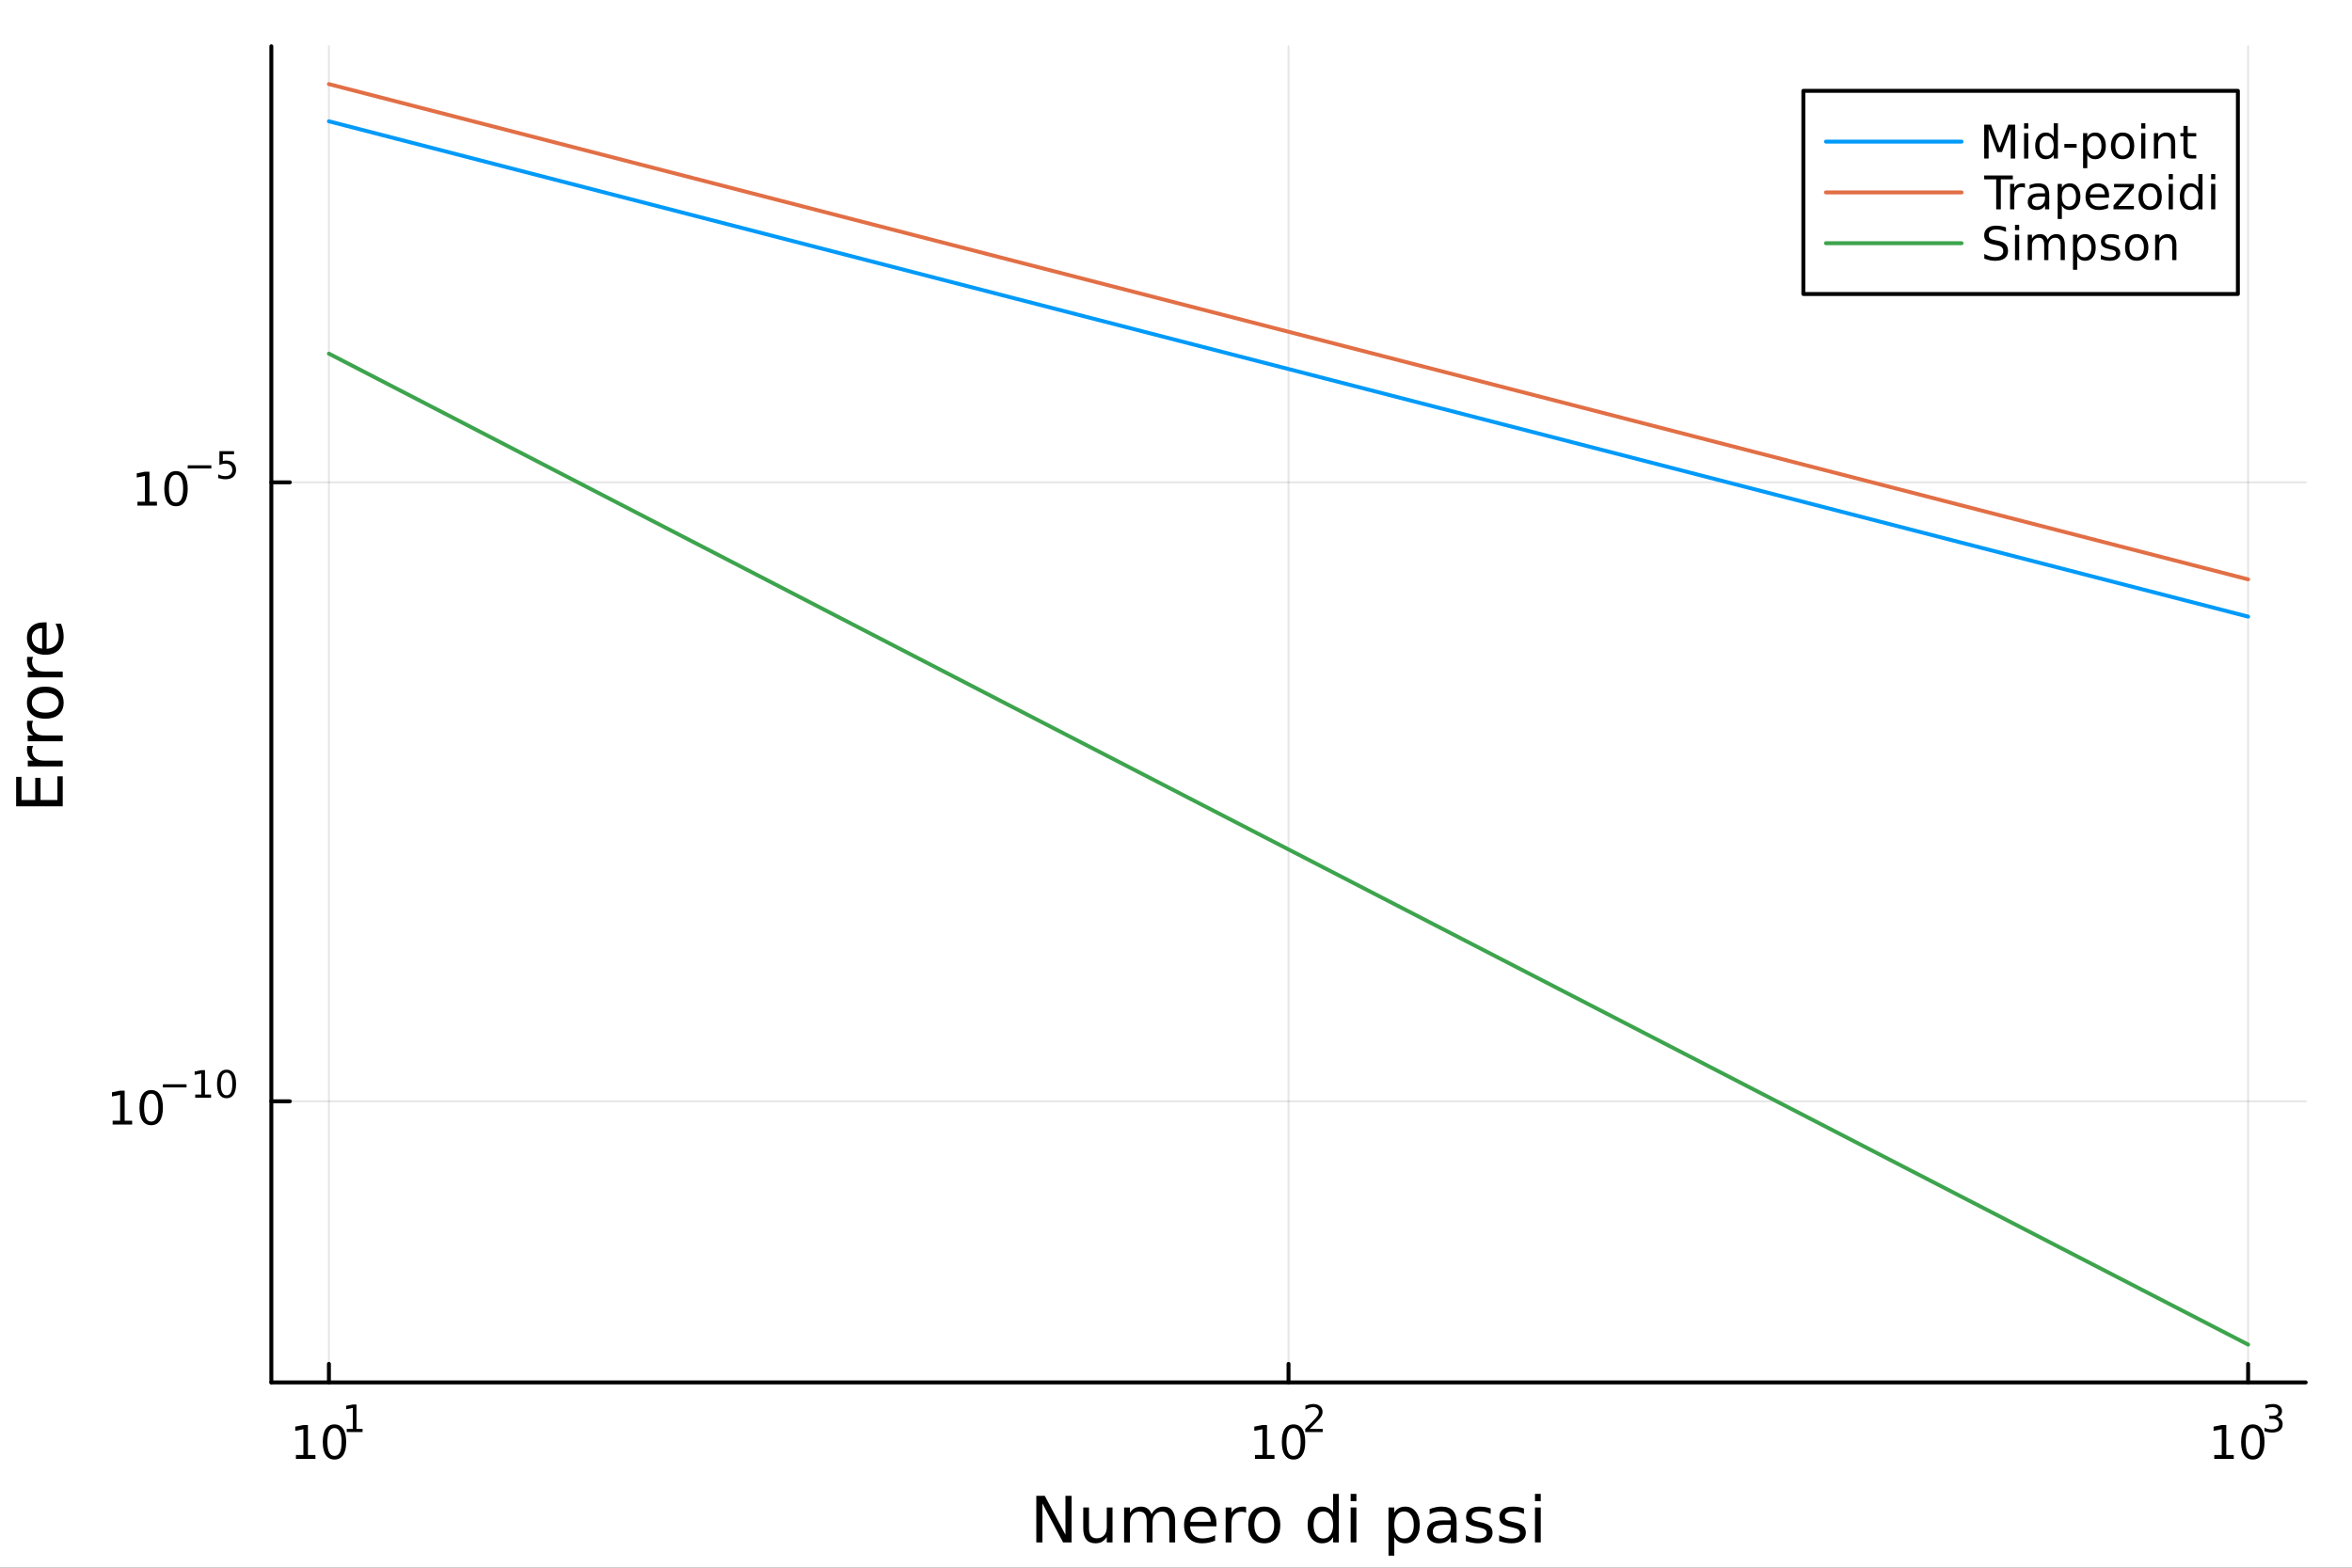 <?xml version="1.0" encoding="utf-8"?>
<svg xmlns="http://www.w3.org/2000/svg" xmlns:xlink="http://www.w3.org/1999/xlink" width="600" height="400" viewBox="0 0 2400 1600">
<rect x="0" y="0" width="2400" height="1600" fill="#333333" stroke="none"/>
<defs>
  <clipPath id="clip070">
    <rect x="0" y="0" width="2400" height="1600"/>
  </clipPath>
</defs>
<path clip-path="url(#clip070)" d="
M0 1600 L2400 1600 L2400 0 L0 0  Z
  " fill="#ffffff" fill-rule="evenodd" fill-opacity="1"/>
<defs>
  <clipPath id="clip071">
    <rect x="480" y="0" width="1681" height="1600"/>
  </clipPath>
</defs>
<path clip-path="url(#clip070)" d="
M276.876 1410.9 L2352.76 1410.9 L2352.76 47.244 L276.876 47.244  Z
  " fill="#ffffff" fill-rule="evenodd" fill-opacity="1"/>
<defs>
  <clipPath id="clip072">
    <rect x="276" y="47" width="2077" height="1365"/>
  </clipPath>
</defs>
<polyline clip-path="url(#clip072)" style="stroke:#000000; stroke-linecap:round; stroke-linejoin:round; stroke-width:2; stroke-opacity:0.1; fill:none" points="
  335.627,1410.9 335.627,47.244 
  "/>
<polyline clip-path="url(#clip072)" style="stroke:#000000; stroke-linecap:round; stroke-linejoin:round; stroke-width:2; stroke-opacity:0.1; fill:none" points="
  1314.82,1410.9 1314.82,47.244 
  "/>
<polyline clip-path="url(#clip072)" style="stroke:#000000; stroke-linecap:round; stroke-linejoin:round; stroke-width:2; stroke-opacity:0.1; fill:none" points="
  2294,1410.9 2294,47.244 
  "/>
<polyline clip-path="url(#clip070)" style="stroke:#000000; stroke-linecap:round; stroke-linejoin:round; stroke-width:4; stroke-opacity:1; fill:none" points="
  276.876,1410.9 2352.76,1410.9 
  "/>
<polyline clip-path="url(#clip070)" style="stroke:#000000; stroke-linecap:round; stroke-linejoin:round; stroke-width:4; stroke-opacity:1; fill:none" points="
  335.627,1410.9 335.627,1392 
  "/>
<polyline clip-path="url(#clip070)" style="stroke:#000000; stroke-linecap:round; stroke-linejoin:round; stroke-width:4; stroke-opacity:1; fill:none" points="
  1314.82,1410.9 1314.82,1392 
  "/>
<polyline clip-path="url(#clip070)" style="stroke:#000000; stroke-linecap:round; stroke-linejoin:round; stroke-width:4; stroke-opacity:1; fill:none" points="
  2294,1410.9 2294,1392 
  "/>
<path clip-path="url(#clip070)" d="M301.954 1485.02 L309.593 1485.02 L309.593 1458.66 L301.283 1460.32 L301.283 1456.06 L309.547 1454.4 L314.223 1454.4 L314.223 1485.02 L321.862 1485.02 L321.862 1488.96 L301.954 1488.96 L301.954 1485.02 Z" fill="#000000" fill-rule="evenodd" fill-opacity="1" /><path clip-path="url(#clip070)" d="M341.306 1457.48 Q337.695 1457.48 335.866 1461.04 Q334.061 1464.58 334.061 1471.71 Q334.061 1478.82 335.866 1482.38 Q337.695 1485.92 341.306 1485.92 Q344.94 1485.92 346.746 1482.38 Q348.575 1478.82 348.575 1471.71 Q348.575 1464.58 346.746 1461.04 Q344.94 1457.48 341.306 1457.48 M341.306 1453.77 Q347.116 1453.77 350.172 1458.38 Q353.25 1462.96 353.25 1471.71 Q353.25 1480.44 350.172 1485.04 Q347.116 1489.63 341.306 1489.63 Q335.496 1489.63 332.417 1485.04 Q329.362 1480.44 329.362 1471.71 Q329.362 1462.96 332.417 1458.38 Q335.496 1453.77 341.306 1453.77 Z" fill="#000000" fill-rule="evenodd" fill-opacity="1" /><path clip-path="url(#clip070)" d="M353.796 1458.35 L360.002 1458.35 L360.002 1436.93 L353.25 1438.28 L353.25 1434.82 L359.965 1433.47 L363.764 1433.47 L363.764 1458.35 L369.971 1458.35 L369.971 1461.55 L353.796 1461.55 L353.796 1458.35 Z" fill="#000000" fill-rule="evenodd" fill-opacity="1" /><path clip-path="url(#clip070)" d="M1280.59 1485.02 L1288.23 1485.02 L1288.23 1458.66 L1279.92 1460.32 L1279.92 1456.06 L1288.18 1454.4 L1292.86 1454.4 L1292.86 1485.02 L1300.5 1485.02 L1300.5 1488.96 L1280.59 1488.96 L1280.59 1485.02 Z" fill="#000000" fill-rule="evenodd" fill-opacity="1" /><path clip-path="url(#clip070)" d="M1319.94 1457.48 Q1316.33 1457.48 1314.5 1461.04 Q1312.69 1464.58 1312.69 1471.71 Q1312.69 1478.82 1314.5 1482.38 Q1316.33 1485.92 1319.94 1485.92 Q1323.57 1485.92 1325.38 1482.38 Q1327.21 1478.82 1327.21 1471.71 Q1327.21 1464.58 1325.38 1461.04 Q1323.57 1457.48 1319.94 1457.48 M1319.94 1453.77 Q1325.75 1453.77 1328.81 1458.38 Q1331.88 1462.96 1331.88 1471.71 Q1331.88 1480.44 1328.81 1485.04 Q1325.75 1489.63 1319.94 1489.63 Q1314.13 1489.63 1311.05 1485.04 Q1308 1480.44 1308 1471.71 Q1308 1462.96 1311.05 1458.38 Q1314.13 1453.77 1319.94 1453.77 Z" fill="#000000" fill-rule="evenodd" fill-opacity="1" /><path clip-path="url(#clip070)" d="M1336.45 1458.35 L1349.71 1458.35 L1349.71 1461.55 L1331.88 1461.55 L1331.88 1458.35 Q1334.05 1456.11 1337.77 1452.35 Q1341.51 1448.57 1342.47 1447.48 Q1344.3 1445.43 1345.01 1444.02 Q1345.75 1442.59 1345.75 1441.22 Q1345.75 1438.98 1344.17 1437.57 Q1342.6 1436.16 1340.08 1436.16 Q1338.3 1436.16 1336.3 1436.78 Q1334.33 1437.4 1332.07 1438.66 L1332.07 1434.82 Q1334.37 1433.9 1336.36 1433.43 Q1338.35 1432.96 1340.01 1432.96 Q1344.37 1432.96 1346.97 1435.14 Q1349.56 1437.32 1349.56 1440.97 Q1349.56 1442.7 1348.91 1444.26 Q1348.27 1445.8 1346.55 1447.91 Q1346.08 1448.46 1343.56 1451.07 Q1341.04 1453.67 1336.45 1458.35 Z" fill="#000000" fill-rule="evenodd" fill-opacity="1" /><path clip-path="url(#clip070)" d="M2259.45 1485.02 L2267.09 1485.02 L2267.09 1458.66 L2258.78 1460.32 L2258.78 1456.06 L2267.04 1454.4 L2271.72 1454.4 L2271.72 1485.02 L2279.36 1485.02 L2279.36 1488.96 L2259.45 1488.96 L2259.45 1485.02 Z" fill="#000000" fill-rule="evenodd" fill-opacity="1" /><path clip-path="url(#clip070)" d="M2298.8 1457.48 Q2295.19 1457.48 2293.36 1461.04 Q2291.55 1464.58 2291.55 1471.71 Q2291.55 1478.82 2293.36 1482.38 Q2295.19 1485.92 2298.8 1485.92 Q2302.43 1485.92 2304.24 1482.38 Q2306.07 1478.82 2306.07 1471.71 Q2306.07 1464.58 2304.24 1461.04 Q2302.43 1457.48 2298.8 1457.48 M2298.8 1453.77 Q2304.61 1453.77 2307.67 1458.38 Q2310.74 1462.96 2310.74 1471.71 Q2310.74 1480.44 2307.67 1485.04 Q2304.61 1489.63 2298.8 1489.63 Q2292.99 1489.63 2289.91 1485.04 Q2286.86 1480.44 2286.86 1471.71 Q2286.86 1462.96 2289.91 1458.38 Q2292.99 1453.77 2298.8 1453.77 Z" fill="#000000" fill-rule="evenodd" fill-opacity="1" /><path clip-path="url(#clip070)" d="M2323.44 1446.41 Q2326.17 1446.99 2327.69 1448.83 Q2329.23 1450.68 2329.23 1453.38 Q2329.23 1457.54 2326.37 1459.82 Q2323.51 1462.09 2318.25 1462.09 Q2316.48 1462.09 2314.6 1461.73 Q2312.74 1461.4 2310.74 1460.7 L2310.74 1457.03 Q2312.32 1457.95 2314.2 1458.42 Q2316.09 1458.89 2318.14 1458.89 Q2321.71 1458.89 2323.57 1457.48 Q2325.45 1456.07 2325.45 1453.38 Q2325.45 1450.9 2323.7 1449.51 Q2321.97 1448.1 2318.87 1448.1 L2315.6 1448.1 L2315.6 1444.98 L2319.02 1444.98 Q2321.82 1444.98 2323.31 1443.87 Q2324.79 1442.74 2324.79 1440.63 Q2324.79 1438.47 2323.25 1437.32 Q2321.73 1436.16 2318.87 1436.16 Q2317.31 1436.16 2315.52 1436.49 Q2313.73 1436.83 2311.59 1437.55 L2311.59 1434.16 Q2313.75 1433.56 2315.63 1433.26 Q2317.53 1432.96 2319.21 1432.96 Q2323.53 1432.96 2326.05 1434.93 Q2328.57 1436.89 2328.57 1440.24 Q2328.57 1442.57 2327.24 1444.19 Q2325.9 1445.79 2323.44 1446.41 Z" fill="#000000" fill-rule="evenodd" fill-opacity="1" /><path clip-path="url(#clip070)" d="M1057.47 1526.67 L1066.12 1526.67 L1087.19 1566.42 L1087.19 1526.67 L1093.43 1526.67 L1093.43 1574.19 L1084.77 1574.19 L1063.7 1534.43 L1063.7 1574.19 L1057.47 1574.19 L1057.47 1526.67 Z" fill="#000000" fill-rule="evenodd" fill-opacity="1" /><path clip-path="url(#clip070)" d="M1105.37 1560.12 L1105.37 1538.54 L1111.22 1538.54 L1111.22 1559.89 Q1111.22 1564.96 1113.2 1567.5 Q1115.17 1570.02 1119.12 1570.02 Q1123.86 1570.02 1126.6 1566.99 Q1129.37 1563.97 1129.37 1558.75 L1129.37 1538.54 L1135.22 1538.54 L1135.22 1574.19 L1129.37 1574.19 L1129.37 1568.71 Q1127.23 1571.96 1124.4 1573.55 Q1121.6 1575.11 1117.88 1575.11 Q1111.73 1575.11 1108.55 1571.29 Q1105.37 1567.47 1105.37 1560.12 M1120.1 1537.68 L1120.1 1537.68 Z" fill="#000000" fill-rule="evenodd" fill-opacity="1" /><path clip-path="url(#clip070)" d="M1175.04 1545.38 Q1177.24 1541.43 1180.29 1539.56 Q1183.35 1537.68 1187.49 1537.68 Q1193.06 1537.68 1196.08 1541.59 Q1199.1 1545.48 1199.1 1552.67 L1199.1 1574.19 L1193.21 1574.19 L1193.21 1552.86 Q1193.21 1547.74 1191.4 1545.25 Q1189.59 1542.77 1185.86 1542.77 Q1181.31 1542.77 1178.67 1545.79 Q1176.03 1548.82 1176.03 1554.04 L1176.03 1574.19 L1170.14 1574.19 L1170.14 1552.86 Q1170.14 1547.7 1168.32 1545.25 Q1166.51 1542.77 1162.72 1542.77 Q1158.24 1542.77 1155.59 1545.83 Q1152.95 1548.85 1152.95 1554.04 L1152.95 1574.19 L1147.06 1574.19 L1147.06 1538.54 L1152.95 1538.54 L1152.95 1544.08 Q1154.96 1540.8 1157.76 1539.24 Q1160.56 1537.68 1164.41 1537.68 Q1168.29 1537.68 1171 1539.65 Q1173.74 1541.62 1175.04 1545.38 Z" fill="#000000" fill-rule="evenodd" fill-opacity="1" /><path clip-path="url(#clip070)" d="M1241.28 1554.9 L1241.28 1557.76 L1214.35 1557.76 Q1214.73 1563.81 1217.98 1566.99 Q1221.26 1570.14 1227.08 1570.14 Q1230.45 1570.14 1233.61 1569.32 Q1236.79 1568.49 1239.91 1566.83 L1239.91 1572.37 Q1236.76 1573.71 1233.45 1574.41 Q1230.14 1575.11 1226.73 1575.11 Q1218.2 1575.11 1213.2 1570.14 Q1208.24 1565.18 1208.24 1556.71 Q1208.24 1547.96 1212.95 1542.83 Q1217.69 1537.68 1225.71 1537.68 Q1232.9 1537.68 1237.07 1542.33 Q1241.28 1546.94 1241.28 1554.9 M1235.42 1553.18 Q1235.36 1548.37 1232.71 1545.51 Q1230.1 1542.64 1225.78 1542.64 Q1220.87 1542.64 1217.91 1545.41 Q1214.99 1548.18 1214.54 1553.21 L1235.42 1553.18 Z" fill="#000000" fill-rule="evenodd" fill-opacity="1" /><path clip-path="url(#clip070)" d="M1271.54 1544.01 Q1270.56 1543.44 1269.38 1543.18 Q1268.23 1542.9 1266.83 1542.9 Q1261.87 1542.9 1259.2 1546.14 Q1256.55 1549.36 1256.55 1555.41 L1256.55 1574.19 L1250.67 1574.19 L1250.67 1538.54 L1256.55 1538.54 L1256.55 1544.08 Q1258.4 1540.83 1261.36 1539.27 Q1264.32 1537.68 1268.55 1537.68 Q1269.16 1537.68 1269.89 1537.77 Q1270.62 1537.84 1271.51 1538 L1271.54 1544.01 Z" fill="#000000" fill-rule="evenodd" fill-opacity="1" /><path clip-path="url(#clip070)" d="M1290.07 1542.64 Q1285.36 1542.64 1282.62 1546.34 Q1279.88 1550 1279.88 1556.39 Q1279.88 1562.79 1282.59 1566.48 Q1285.33 1570.14 1290.07 1570.14 Q1294.75 1570.14 1297.49 1566.45 Q1300.22 1562.76 1300.22 1556.39 Q1300.22 1550.06 1297.49 1546.37 Q1294.75 1542.64 1290.07 1542.64 M1290.07 1537.68 Q1297.71 1537.68 1302.07 1542.64 Q1306.43 1547.61 1306.43 1556.39 Q1306.43 1565.15 1302.07 1570.14 Q1297.71 1575.11 1290.07 1575.11 Q1282.4 1575.11 1278.04 1570.14 Q1273.71 1565.15 1273.71 1556.39 Q1273.71 1547.61 1278.04 1542.64 Q1282.4 1537.68 1290.07 1537.68 Z" fill="#000000" fill-rule="evenodd" fill-opacity="1" /><path clip-path="url(#clip070)" d="M1360.31 1543.95 L1360.31 1524.66 L1366.17 1524.66 L1366.17 1574.19 L1360.31 1574.19 L1360.31 1568.84 Q1358.47 1572.02 1355.64 1573.58 Q1352.83 1575.11 1348.89 1575.11 Q1342.43 1575.11 1338.35 1569.95 Q1334.31 1564.8 1334.31 1556.39 Q1334.31 1547.99 1338.35 1542.83 Q1342.43 1537.68 1348.89 1537.68 Q1352.83 1537.68 1355.64 1539.24 Q1358.47 1540.77 1360.31 1543.95 M1340.36 1556.39 Q1340.36 1562.85 1343 1566.55 Q1345.67 1570.21 1350.32 1570.21 Q1354.97 1570.21 1357.64 1566.55 Q1360.31 1562.85 1360.31 1556.39 Q1360.31 1549.93 1357.64 1546.27 Q1354.97 1542.58 1350.32 1542.58 Q1345.67 1542.58 1343 1546.27 Q1340.36 1549.93 1340.36 1556.39 Z" fill="#000000" fill-rule="evenodd" fill-opacity="1" /><path clip-path="url(#clip070)" d="M1378.23 1538.54 L1384.09 1538.54 L1384.09 1574.19 L1378.23 1574.19 L1378.23 1538.54 M1378.23 1524.66 L1384.09 1524.66 L1384.09 1532.08 L1378.23 1532.08 L1378.23 1524.66 Z" fill="#000000" fill-rule="evenodd" fill-opacity="1" /><path clip-path="url(#clip070)" d="M1422.73 1568.84 L1422.73 1587.74 L1416.84 1587.74 L1416.84 1538.54 L1422.73 1538.54 L1422.73 1543.95 Q1424.58 1540.77 1427.38 1539.24 Q1430.21 1537.68 1434.12 1537.68 Q1440.62 1537.68 1444.66 1542.83 Q1448.73 1547.99 1448.73 1556.39 Q1448.73 1564.8 1444.66 1569.95 Q1440.62 1575.11 1434.12 1575.11 Q1430.21 1575.11 1427.38 1573.58 Q1424.58 1572.02 1422.73 1568.84 M1442.66 1556.39 Q1442.66 1549.93 1439.98 1546.27 Q1437.34 1542.58 1432.69 1542.58 Q1428.05 1542.58 1425.37 1546.27 Q1422.73 1549.93 1422.73 1556.39 Q1422.73 1562.85 1425.37 1566.55 Q1428.05 1570.21 1432.69 1570.21 Q1437.34 1570.21 1439.98 1566.55 Q1442.66 1562.85 1442.66 1556.39 Z" fill="#000000" fill-rule="evenodd" fill-opacity="1" /><path clip-path="url(#clip070)" d="M1474.64 1556.27 Q1467.54 1556.27 1464.81 1557.89 Q1462.07 1559.51 1462.07 1563.43 Q1462.07 1566.55 1464.11 1568.39 Q1466.18 1570.21 1469.71 1570.21 Q1474.58 1570.21 1477.51 1566.77 Q1480.47 1563.3 1480.47 1557.57 L1480.47 1556.27 L1474.64 1556.27 M1486.32 1553.85 L1486.32 1574.19 L1480.47 1574.19 L1480.47 1568.77 Q1478.46 1572.02 1475.47 1573.58 Q1472.48 1575.11 1468.15 1575.11 Q1462.68 1575.11 1459.43 1572.05 Q1456.21 1568.97 1456.21 1563.81 Q1456.21 1557.79 1460.22 1554.74 Q1464.27 1551.68 1472.26 1551.68 L1480.47 1551.68 L1480.47 1551.11 Q1480.47 1547.07 1477.79 1544.87 Q1475.15 1542.64 1470.35 1542.64 Q1467.29 1542.64 1464.39 1543.38 Q1461.5 1544.11 1458.82 1545.57 L1458.82 1540.16 Q1462.04 1538.92 1465.06 1538.31 Q1468.09 1537.68 1470.95 1537.68 Q1478.68 1537.68 1482.5 1541.69 Q1486.32 1545.7 1486.32 1553.85 Z" fill="#000000" fill-rule="evenodd" fill-opacity="1" /><path clip-path="url(#clip070)" d="M1521.11 1539.59 L1521.11 1545.13 Q1518.63 1543.85 1515.96 1543.22 Q1513.28 1542.58 1510.42 1542.58 Q1506.06 1542.58 1503.86 1543.92 Q1501.7 1545.25 1501.7 1547.93 Q1501.7 1549.96 1503.26 1551.14 Q1504.82 1552.29 1509.53 1553.34 L1511.53 1553.78 Q1517.77 1555.12 1520.38 1557.57 Q1523.02 1559.99 1523.02 1564.35 Q1523.02 1569.32 1519.08 1572.21 Q1515.16 1575.11 1508.29 1575.11 Q1505.42 1575.11 1502.3 1574.54 Q1499.21 1573.99 1495.78 1572.88 L1495.78 1566.83 Q1499.02 1568.52 1502.17 1569.38 Q1505.33 1570.21 1508.41 1570.21 Q1512.55 1570.21 1514.78 1568.81 Q1517.01 1567.37 1517.01 1564.8 Q1517.01 1562.41 1515.38 1561.14 Q1513.79 1559.86 1508.35 1558.68 L1506.31 1558.21 Q1500.87 1557.06 1498.45 1554.71 Q1496.03 1552.32 1496.03 1548.18 Q1496.03 1543.15 1499.6 1540.42 Q1503.16 1537.68 1509.72 1537.68 Q1512.96 1537.68 1515.83 1538.16 Q1518.69 1538.63 1521.11 1539.59 Z" fill="#000000" fill-rule="evenodd" fill-opacity="1" /><path clip-path="url(#clip070)" d="M1555.07 1539.59 L1555.07 1545.13 Q1552.59 1543.85 1549.92 1543.22 Q1547.24 1542.58 1544.38 1542.58 Q1540.02 1542.58 1537.82 1543.92 Q1535.66 1545.25 1535.66 1547.93 Q1535.66 1549.96 1537.22 1551.14 Q1538.78 1552.29 1543.49 1553.34 L1545.49 1553.78 Q1551.73 1555.12 1554.34 1557.57 Q1556.98 1559.99 1556.98 1564.35 Q1556.98 1569.32 1553.04 1572.21 Q1549.12 1575.11 1542.25 1575.11 Q1539.38 1575.11 1536.26 1574.54 Q1533.18 1573.99 1529.74 1572.88 L1529.74 1566.83 Q1532.98 1568.52 1536.14 1569.38 Q1539.29 1570.21 1542.37 1570.21 Q1546.51 1570.21 1548.74 1568.81 Q1550.97 1567.37 1550.97 1564.8 Q1550.97 1562.41 1549.34 1561.14 Q1547.75 1559.86 1542.31 1558.68 L1540.27 1558.21 Q1534.83 1557.06 1532.41 1554.71 Q1529.99 1552.32 1529.99 1548.18 Q1529.99 1543.15 1533.56 1540.42 Q1537.12 1537.68 1543.68 1537.68 Q1546.93 1537.68 1549.79 1538.16 Q1552.65 1538.63 1555.07 1539.59 Z" fill="#000000" fill-rule="evenodd" fill-opacity="1" /><path clip-path="url(#clip070)" d="M1566.31 1538.54 L1572.17 1538.54 L1572.17 1574.19 L1566.31 1574.19 L1566.31 1538.54 M1566.31 1524.66 L1572.17 1524.66 L1572.17 1532.08 L1566.31 1532.08 L1566.31 1524.66 Z" fill="#000000" fill-rule="evenodd" fill-opacity="1" /><polyline clip-path="url(#clip072)" style="stroke:#000000; stroke-linecap:round; stroke-linejoin:round; stroke-width:2; stroke-opacity:0.1; fill:none" points="
  276.876,1124 2352.76,1124 
  "/>
<polyline clip-path="url(#clip072)" style="stroke:#000000; stroke-linecap:round; stroke-linejoin:round; stroke-width:2; stroke-opacity:0.1; fill:none" points="
  276.876,492.272 2352.76,492.272 
  "/>
<polyline clip-path="url(#clip070)" style="stroke:#000000; stroke-linecap:round; stroke-linejoin:round; stroke-width:4; stroke-opacity:1; fill:none" points="
  276.876,1410.9 276.876,47.244 
  "/>
<polyline clip-path="url(#clip070)" style="stroke:#000000; stroke-linecap:round; stroke-linejoin:round; stroke-width:4; stroke-opacity:1; fill:none" points="
  276.876,1124 295.773,1124 
  "/>
<polyline clip-path="url(#clip070)" style="stroke:#000000; stroke-linecap:round; stroke-linejoin:round; stroke-width:4; stroke-opacity:1; fill:none" points="
  276.876,492.272 295.773,492.272 
  "/>
<path clip-path="url(#clip070)" d="M114.931 1143.79 L122.57 1143.79 L122.57 1117.42 L114.26 1119.09 L114.26 1114.83 L122.524 1113.16 L127.2 1113.16 L127.2 1143.79 L134.839 1143.79 L134.839 1147.72 L114.931 1147.72 L114.931 1143.79 Z" fill="#000000" fill-rule="evenodd" fill-opacity="1" /><path clip-path="url(#clip070)" d="M154.283 1116.24 Q150.672 1116.24 148.843 1119.81 Q147.038 1123.35 147.038 1130.48 Q147.038 1137.58 148.843 1141.15 Q150.672 1144.69 154.283 1144.69 Q157.917 1144.69 159.723 1141.15 Q161.552 1137.58 161.552 1130.48 Q161.552 1123.35 159.723 1119.81 Q157.917 1116.24 154.283 1116.24 M154.283 1112.54 Q160.093 1112.54 163.149 1117.14 Q166.227 1121.73 166.227 1130.48 Q166.227 1139.2 163.149 1143.81 Q160.093 1148.39 154.283 1148.39 Q148.473 1148.39 145.394 1143.81 Q142.339 1139.2 142.339 1130.48 Q142.339 1121.73 145.394 1117.14 Q148.473 1112.54 154.283 1112.54 Z" fill="#000000" fill-rule="evenodd" fill-opacity="1" /><path clip-path="url(#clip070)" d="M166.227 1106.64 L190.339 1106.64 L190.339 1109.84 L166.227 1109.84 L166.227 1106.64 Z" fill="#000000" fill-rule="evenodd" fill-opacity="1" /><path clip-path="url(#clip070)" d="M199.197 1117.12 L205.404 1117.12 L205.404 1095.69 L198.652 1097.05 L198.652 1093.59 L205.366 1092.23 L209.166 1092.23 L209.166 1117.12 L215.372 1117.12 L215.372 1120.31 L199.197 1120.31 L199.197 1117.12 Z" fill="#000000" fill-rule="evenodd" fill-opacity="1" /><path clip-path="url(#clip070)" d="M231.171 1094.73 Q228.237 1094.73 226.751 1097.63 Q225.284 1100.51 225.284 1106.3 Q225.284 1112.07 226.751 1114.97 Q228.237 1117.85 231.171 1117.85 Q234.124 1117.85 235.591 1114.97 Q237.076 1112.07 237.076 1106.3 Q237.076 1100.51 235.591 1097.63 Q234.124 1094.73 231.171 1094.73 M231.171 1091.72 Q235.891 1091.72 238.374 1095.47 Q240.876 1099.19 240.876 1106.3 Q240.876 1113.39 238.374 1117.13 Q235.891 1120.86 231.171 1120.86 Q226.45 1120.86 223.949 1117.13 Q221.466 1113.39 221.466 1106.3 Q221.466 1099.19 223.949 1095.47 Q226.45 1091.72 231.171 1091.72 Z" fill="#000000" fill-rule="evenodd" fill-opacity="1" /><path clip-path="url(#clip070)" d="M140.247 512.064 L147.886 512.064 L147.886 485.699 L139.575 487.365 L139.575 483.106 L147.839 481.439 L152.515 481.439 L152.515 512.064 L160.154 512.064 L160.154 515.999 L140.247 515.999 L140.247 512.064 Z" fill="#000000" fill-rule="evenodd" fill-opacity="1" /><path clip-path="url(#clip070)" d="M179.598 484.518 Q175.987 484.518 174.159 488.083 Q172.353 491.624 172.353 498.754 Q172.353 505.86 174.159 509.425 Q175.987 512.967 179.598 512.967 Q183.233 512.967 185.038 509.425 Q186.867 505.86 186.867 498.754 Q186.867 491.624 185.038 488.083 Q183.233 484.518 179.598 484.518 M179.598 480.814 Q185.409 480.814 188.464 485.421 Q191.543 490.004 191.543 498.754 Q191.543 507.481 188.464 512.087 Q185.409 516.671 179.598 516.671 Q173.788 516.671 170.71 512.087 Q167.654 507.481 167.654 498.754 Q167.654 490.004 170.71 485.421 Q173.788 480.814 179.598 480.814 Z" fill="#000000" fill-rule="evenodd" fill-opacity="1" /><path clip-path="url(#clip070)" d="M191.543 474.916 L215.654 474.916 L215.654 478.113 L191.543 478.113 L191.543 474.916 Z" fill="#000000" fill-rule="evenodd" fill-opacity="1" /><path clip-path="url(#clip070)" d="M223.892 460.509 L238.807 460.509 L238.807 463.706 L227.372 463.706 L227.372 470.59 Q228.199 470.308 229.027 470.176 Q229.854 470.026 230.682 470.026 Q235.384 470.026 238.13 472.602 Q240.876 475.179 240.876 479.58 Q240.876 484.113 238.054 486.633 Q235.233 489.134 230.099 489.134 Q228.331 489.134 226.488 488.833 Q224.663 488.533 222.707 487.931 L222.707 484.113 Q224.4 485.034 226.205 485.486 Q228.011 485.937 230.023 485.937 Q233.277 485.937 235.177 484.226 Q237.076 482.514 237.076 479.58 Q237.076 476.646 235.177 474.934 Q233.277 473.223 230.023 473.223 Q228.5 473.223 226.977 473.562 Q225.472 473.9 223.892 474.615 L223.892 460.509 Z" fill="#000000" fill-rule="evenodd" fill-opacity="1" /><path clip-path="url(#clip070)" d="M16.484 822.917 L16.484 792.871 L21.895 792.871 L21.895 816.487 L35.963 816.487 L35.963 793.857 L41.374 793.857 L41.374 816.487 L58.593 816.487 L58.593 792.298 L64.004 792.298 L64.004 822.917 L16.484 822.917 Z" fill="#000000" fill-rule="evenodd" fill-opacity="1" /><path clip-path="url(#clip070)" d="M33.831 761.329 Q33.258 762.315 33.003 763.493 Q32.717 764.639 32.717 766.039 Q32.717 771.004 35.963 773.678 Q39.178 776.32 45.225 776.32 L64.004 776.32 L64.004 782.208 L28.356 782.208 L28.356 776.32 L33.894 776.32 Q30.648 774.474 29.088 771.514 Q27.497 768.554 27.497 764.32 Q27.497 763.716 27.592 762.984 Q27.656 762.252 27.815 761.36 L33.831 761.329 Z" fill="#000000" fill-rule="evenodd" fill-opacity="1" /><path clip-path="url(#clip070)" d="M33.831 735.675 Q33.258 736.661 33.003 737.839 Q32.717 738.985 32.717 740.385 Q32.717 745.351 35.963 748.024 Q39.178 750.666 45.225 750.666 L64.004 750.666 L64.004 756.554 L28.356 756.554 L28.356 750.666 L33.894 750.666 Q30.648 748.82 29.088 745.86 Q27.497 742.9 27.497 738.667 Q27.497 738.062 27.592 737.33 Q27.656 736.598 27.815 735.707 L33.831 735.675 Z" fill="#000000" fill-rule="evenodd" fill-opacity="1" /><path clip-path="url(#clip070)" d="M32.462 717.151 Q32.462 721.861 36.154 724.598 Q39.815 727.336 46.212 727.336 Q52.609 727.336 56.302 724.63 Q59.962 721.893 59.962 717.151 Q59.962 712.472 56.27 709.735 Q52.578 706.997 46.212 706.997 Q39.878 706.997 36.186 709.735 Q32.462 712.472 32.462 717.151 M27.497 717.151 Q27.497 709.512 32.462 705.151 Q37.427 700.791 46.212 700.791 Q54.965 700.791 59.962 705.151 Q64.927 709.512 64.927 717.151 Q64.927 724.821 59.962 729.182 Q54.965 733.51 46.212 733.51 Q37.427 733.51 32.462 729.182 Q27.497 724.821 27.497 717.151 Z" fill="#000000" fill-rule="evenodd" fill-opacity="1" /><path clip-path="url(#clip070)" d="M33.831 670.426 Q33.258 671.413 33.003 672.591 Q32.717 673.736 32.717 675.137 Q32.717 680.102 35.963 682.776 Q39.178 685.418 45.225 685.418 L64.004 685.418 L64.004 691.306 L28.356 691.306 L28.356 685.418 L33.894 685.418 Q30.648 683.571 29.088 680.611 Q27.497 677.651 27.497 673.418 Q27.497 672.813 27.592 672.081 Q27.656 671.349 27.815 670.458 L33.831 670.426 Z" fill="#000000" fill-rule="evenodd" fill-opacity="1" /><path clip-path="url(#clip070)" d="M44.716 635.224 L47.581 635.224 L47.581 662.151 Q53.628 661.769 56.811 658.522 Q59.962 655.244 59.962 649.419 Q59.962 646.046 59.134 642.895 Q58.307 639.712 56.652 636.593 L62.19 636.593 Q63.527 639.744 64.227 643.054 Q64.927 646.364 64.927 649.77 Q64.927 658.3 59.962 663.297 Q54.997 668.262 46.53 668.262 Q37.777 668.262 32.653 663.551 Q27.497 658.809 27.497 650.788 Q27.497 643.595 32.144 639.425 Q36.759 635.224 44.716 635.224 M42.997 641.08 Q38.191 641.144 35.327 643.786 Q32.462 646.396 32.462 650.724 Q32.462 655.626 35.231 658.586 Q38 661.514 43.029 661.96 L42.997 641.08 Z" fill="#000000" fill-rule="evenodd" fill-opacity="1" /><polyline clip-path="url(#clip072)" style="stroke:#009af9; stroke-linecap:round; stroke-linejoin:round; stroke-width:4; stroke-opacity:1; fill:none" points="
  335.627,123.804 1020.05,300.578 1314.82,376.65 1999.24,553.274 2294,629.341 
  "/>
<polyline clip-path="url(#clip072)" style="stroke:#e26f46; stroke-linecap:round; stroke-linejoin:round; stroke-width:4; stroke-opacity:1; fill:none" points="
  335.627,85.838 1020.05,262.547 1314.82,338.617 1999.24,515.24 2294,591.307 
  "/>
<polyline clip-path="url(#clip072)" style="stroke:#3da44d; stroke-linecap:round; stroke-linejoin:round; stroke-width:4; stroke-opacity:1; fill:none" points="
  335.627,360.939 1020.05,714.805 1314.82,866.959 1999.24,1220.21 2294,1372.3 
  "/>
<path clip-path="url(#clip070)" d="
M1840.16 300.059 L2283.56 300.059 L2283.56 92.699 L1840.16 92.699  Z
  " fill="#ffffff" fill-rule="evenodd" fill-opacity="1"/>
<polyline clip-path="url(#clip070)" style="stroke:#000000; stroke-linecap:round; stroke-linejoin:round; stroke-width:4; stroke-opacity:1; fill:none" points="
  1840.16,300.059 2283.56,300.059 2283.56,92.699 1840.16,92.699 1840.16,300.059 
  "/>
<polyline clip-path="url(#clip070)" style="stroke:#009af9; stroke-linecap:round; stroke-linejoin:round; stroke-width:4; stroke-opacity:1; fill:none" points="
  1863.23,144.539 2001.62,144.539 
  "/>
<path clip-path="url(#clip070)" d="M2024.69 127.259 L2031.65 127.259 L2040.47 150.778 L2049.34 127.259 L2056.31 127.259 L2056.31 161.819 L2051.75 161.819 L2051.75 131.472 L2042.83 155.176 L2038.13 155.176 L2029.22 131.472 L2029.22 161.819 L2024.69 161.819 L2024.69 127.259 Z" fill="#000000" fill-rule="evenodd" fill-opacity="1" /><path clip-path="url(#clip070)" d="M2065.4 135.893 L2069.66 135.893 L2069.66 161.819 L2065.4 161.819 L2065.4 135.893 M2065.4 125.801 L2069.66 125.801 L2069.66 131.194 L2065.4 131.194 L2065.4 125.801 Z" fill="#000000" fill-rule="evenodd" fill-opacity="1" /><path clip-path="url(#clip070)" d="M2095.63 139.829 L2095.63 125.801 L2099.89 125.801 L2099.89 161.819 L2095.63 161.819 L2095.63 157.93 Q2094.29 160.245 2092.23 161.379 Q2090.19 162.49 2087.32 162.49 Q2082.63 162.49 2079.66 158.74 Q2076.72 154.991 2076.72 148.879 Q2076.72 142.768 2079.66 139.018 Q2082.63 135.268 2087.32 135.268 Q2090.19 135.268 2092.23 136.403 Q2094.29 137.514 2095.63 139.829 M2081.12 148.879 Q2081.12 153.578 2083.04 156.264 Q2084.99 158.926 2088.37 158.926 Q2091.75 158.926 2093.69 156.264 Q2095.63 153.578 2095.63 148.879 Q2095.63 144.18 2093.69 141.518 Q2091.75 138.833 2088.37 138.833 Q2084.99 138.833 2083.04 141.518 Q2081.12 144.18 2081.12 148.879 Z" fill="#000000" fill-rule="evenodd" fill-opacity="1" /><path clip-path="url(#clip070)" d="M2106.51 146.935 L2118.99 146.935 L2118.99 150.731 L2106.51 150.731 L2106.51 146.935 Z" fill="#000000" fill-rule="evenodd" fill-opacity="1" /><path clip-path="url(#clip070)" d="M2129.89 157.93 L2129.89 171.68 L2125.61 171.68 L2125.61 135.893 L2129.89 135.893 L2129.89 139.829 Q2131.24 137.514 2133.27 136.403 Q2135.33 135.268 2138.18 135.268 Q2142.9 135.268 2145.84 139.018 Q2148.81 142.768 2148.81 148.879 Q2148.81 154.991 2145.84 158.74 Q2142.9 162.49 2138.18 162.49 Q2135.33 162.49 2133.27 161.379 Q2131.24 160.245 2129.89 157.93 M2144.38 148.879 Q2144.38 144.18 2142.44 141.518 Q2140.52 138.833 2137.14 138.833 Q2133.76 138.833 2131.81 141.518 Q2129.89 144.18 2129.89 148.879 Q2129.89 153.578 2131.81 156.264 Q2133.76 158.926 2137.14 158.926 Q2140.52 158.926 2142.44 156.264 Q2144.38 153.578 2144.38 148.879 Z" fill="#000000" fill-rule="evenodd" fill-opacity="1" /><path clip-path="url(#clip070)" d="M2165.91 138.879 Q2162.49 138.879 2160.5 141.565 Q2158.5 144.227 2158.5 148.879 Q2158.5 153.532 2160.47 156.217 Q2162.46 158.879 2165.91 158.879 Q2169.31 158.879 2171.31 156.194 Q2173.3 153.509 2173.3 148.879 Q2173.3 144.273 2171.31 141.588 Q2169.31 138.879 2165.91 138.879 M2165.91 135.268 Q2171.47 135.268 2174.64 138.879 Q2177.81 142.491 2177.81 148.879 Q2177.81 155.245 2174.64 158.879 Q2171.47 162.49 2165.91 162.49 Q2160.33 162.49 2157.16 158.879 Q2154.01 155.245 2154.01 148.879 Q2154.01 142.491 2157.16 138.879 Q2160.33 135.268 2165.91 135.268 Z" fill="#000000" fill-rule="evenodd" fill-opacity="1" /><path clip-path="url(#clip070)" d="M2184.87 135.893 L2189.13 135.893 L2189.13 161.819 L2184.87 161.819 L2184.87 135.893 M2184.87 125.801 L2189.13 125.801 L2189.13 131.194 L2184.87 131.194 L2184.87 125.801 Z" fill="#000000" fill-rule="evenodd" fill-opacity="1" /><path clip-path="url(#clip070)" d="M2219.59 146.171 L2219.59 161.819 L2215.33 161.819 L2215.33 146.31 Q2215.33 142.629 2213.9 140.801 Q2212.46 138.972 2209.59 138.972 Q2206.14 138.972 2204.15 141.171 Q2202.16 143.37 2202.16 147.166 L2202.16 161.819 L2197.88 161.819 L2197.88 135.893 L2202.16 135.893 L2202.16 139.921 Q2203.69 137.583 2205.75 136.426 Q2207.83 135.268 2210.54 135.268 Q2215.01 135.268 2217.3 138.046 Q2219.59 140.801 2219.59 146.171 Z" fill="#000000" fill-rule="evenodd" fill-opacity="1" /><path clip-path="url(#clip070)" d="M2232.3 128.532 L2232.3 135.893 L2241.07 135.893 L2241.07 139.204 L2232.3 139.204 L2232.3 153.278 Q2232.3 156.449 2233.16 157.352 Q2234.04 158.254 2236.7 158.254 L2241.07 158.254 L2241.07 161.819 L2236.7 161.819 Q2231.77 161.819 2229.89 159.99 Q2228.02 158.139 2228.02 153.278 L2228.02 139.204 L2224.89 139.204 L2224.89 135.893 L2228.02 135.893 L2228.02 128.532 L2232.3 128.532 Z" fill="#000000" fill-rule="evenodd" fill-opacity="1" /><polyline clip-path="url(#clip070)" style="stroke:#e26f46; stroke-linecap:round; stroke-linejoin:round; stroke-width:4; stroke-opacity:1; fill:none" points="
  1863.23,196.379 2001.62,196.379 
  "/>
<path clip-path="url(#clip070)" d="M2024.69 179.099 L2053.92 179.099 L2053.92 183.034 L2041.65 183.034 L2041.65 213.659 L2036.95 213.659 L2036.95 183.034 L2024.69 183.034 L2024.69 179.099 Z" fill="#000000" fill-rule="evenodd" fill-opacity="1" /><path clip-path="url(#clip070)" d="M2066.31 191.715 Q2065.59 191.298 2064.73 191.113 Q2063.9 190.905 2062.88 190.905 Q2059.27 190.905 2057.32 193.266 Q2055.4 195.604 2055.4 200.002 L2055.4 213.659 L2051.12 213.659 L2051.12 187.733 L2055.4 187.733 L2055.4 191.761 Q2056.75 189.4 2058.9 188.266 Q2061.05 187.108 2064.13 187.108 Q2064.57 187.108 2065.1 187.178 Q2065.63 187.224 2066.28 187.34 L2066.31 191.715 Z" fill="#000000" fill-rule="evenodd" fill-opacity="1" /><path clip-path="url(#clip070)" d="M2082.56 200.627 Q2077.39 200.627 2075.4 201.807 Q2073.41 202.988 2073.41 205.835 Q2073.41 208.104 2074.89 209.446 Q2076.4 210.766 2078.97 210.766 Q2082.51 210.766 2084.64 208.266 Q2086.79 205.743 2086.79 201.576 L2086.79 200.627 L2082.56 200.627 M2091.05 198.868 L2091.05 213.659 L2086.79 213.659 L2086.79 209.724 Q2085.33 212.085 2083.16 213.219 Q2080.98 214.33 2077.83 214.33 Q2073.85 214.33 2071.49 212.108 Q2069.15 209.863 2069.15 206.113 Q2069.15 201.738 2072.07 199.516 Q2075.01 197.294 2080.82 197.294 L2086.79 197.294 L2086.79 196.877 Q2086.79 193.937 2084.85 192.34 Q2082.93 190.719 2079.43 190.719 Q2077.21 190.719 2075.1 191.252 Q2073 191.784 2071.05 192.849 L2071.05 188.914 Q2073.39 188.011 2075.59 187.571 Q2077.79 187.108 2079.87 187.108 Q2085.5 187.108 2088.27 190.025 Q2091.05 192.942 2091.05 198.868 Z" fill="#000000" fill-rule="evenodd" fill-opacity="1" /><path clip-path="url(#clip070)" d="M2103.94 209.77 L2103.94 223.52 L2099.66 223.52 L2099.66 187.733 L2103.94 187.733 L2103.94 191.669 Q2105.29 189.354 2107.32 188.243 Q2109.38 187.108 2112.23 187.108 Q2116.95 187.108 2119.89 190.858 Q2122.86 194.608 2122.86 200.719 Q2122.86 206.831 2119.89 210.58 Q2116.95 214.33 2112.23 214.33 Q2109.38 214.33 2107.32 213.219 Q2105.29 212.085 2103.94 209.77 M2118.44 200.719 Q2118.44 196.02 2116.49 193.358 Q2114.57 190.673 2111.19 190.673 Q2107.81 190.673 2105.87 193.358 Q2103.94 196.02 2103.94 200.719 Q2103.94 205.418 2105.87 208.104 Q2107.81 210.766 2111.19 210.766 Q2114.57 210.766 2116.49 208.104 Q2118.44 205.418 2118.44 200.719 Z" fill="#000000" fill-rule="evenodd" fill-opacity="1" /><path clip-path="url(#clip070)" d="M2152.09 199.631 L2152.09 201.715 L2132.51 201.715 Q2132.79 206.113 2135.15 208.428 Q2137.53 210.719 2141.77 210.719 Q2144.22 210.719 2146.51 210.118 Q2148.83 209.516 2151.1 208.312 L2151.1 212.34 Q2148.81 213.312 2146.4 213.821 Q2143.99 214.33 2141.51 214.33 Q2135.31 214.33 2131.68 210.719 Q2128.06 207.108 2128.06 200.951 Q2128.06 194.585 2131.49 190.858 Q2134.94 187.108 2140.77 187.108 Q2146 187.108 2149.04 190.488 Q2152.09 193.844 2152.09 199.631 M2147.83 198.381 Q2147.79 194.886 2145.87 192.803 Q2143.97 190.719 2140.82 190.719 Q2137.25 190.719 2135.1 192.733 Q2132.97 194.747 2132.65 198.405 L2147.83 198.381 Z" fill="#000000" fill-rule="evenodd" fill-opacity="1" /><path clip-path="url(#clip070)" d="M2157.23 187.733 L2177.46 187.733 L2177.46 191.622 L2161.44 210.256 L2177.46 210.256 L2177.46 213.659 L2156.65 213.659 L2156.65 209.77 L2172.67 191.136 L2157.23 191.136 L2157.23 187.733 Z" fill="#000000" fill-rule="evenodd" fill-opacity="1" /><path clip-path="url(#clip070)" d="M2194.01 190.719 Q2190.59 190.719 2188.6 193.405 Q2186.61 196.067 2186.61 200.719 Q2186.61 205.372 2188.57 208.057 Q2190.56 210.719 2194.01 210.719 Q2197.42 210.719 2199.41 208.034 Q2201.4 205.349 2201.4 200.719 Q2201.4 196.113 2199.41 193.428 Q2197.42 190.719 2194.01 190.719 M2194.01 187.108 Q2199.57 187.108 2202.74 190.719 Q2205.91 194.331 2205.91 200.719 Q2205.91 207.085 2202.74 210.719 Q2199.57 214.33 2194.01 214.33 Q2188.43 214.33 2185.26 210.719 Q2182.12 207.085 2182.12 200.719 Q2182.12 194.331 2185.26 190.719 Q2188.43 187.108 2194.01 187.108 Z" fill="#000000" fill-rule="evenodd" fill-opacity="1" /><path clip-path="url(#clip070)" d="M2212.97 187.733 L2217.23 187.733 L2217.23 213.659 L2212.97 213.659 L2212.97 187.733 M2212.97 177.641 L2217.23 177.641 L2217.23 183.034 L2212.97 183.034 L2212.97 177.641 Z" fill="#000000" fill-rule="evenodd" fill-opacity="1" /><path clip-path="url(#clip070)" d="M2243.2 191.669 L2243.2 177.641 L2247.46 177.641 L2247.46 213.659 L2243.2 213.659 L2243.2 209.77 Q2241.86 212.085 2239.8 213.219 Q2237.76 214.33 2234.89 214.33 Q2230.19 214.33 2227.23 210.58 Q2224.29 206.831 2224.29 200.719 Q2224.29 194.608 2227.23 190.858 Q2230.19 187.108 2234.89 187.108 Q2237.76 187.108 2239.8 188.243 Q2241.86 189.354 2243.2 191.669 M2228.69 200.719 Q2228.69 205.418 2230.61 208.104 Q2232.55 210.766 2235.93 210.766 Q2239.31 210.766 2241.26 208.104 Q2243.2 205.418 2243.2 200.719 Q2243.2 196.02 2241.26 193.358 Q2239.31 190.673 2235.93 190.673 Q2232.55 190.673 2230.61 193.358 Q2228.69 196.02 2228.69 200.719 Z" fill="#000000" fill-rule="evenodd" fill-opacity="1" /><path clip-path="url(#clip070)" d="M2256.24 187.733 L2260.49 187.733 L2260.49 213.659 L2256.24 213.659 L2256.24 187.733 M2256.24 177.641 L2260.49 177.641 L2260.49 183.034 L2256.24 183.034 L2256.24 177.641 Z" fill="#000000" fill-rule="evenodd" fill-opacity="1" /><polyline clip-path="url(#clip070)" style="stroke:#3da44d; stroke-linecap:round; stroke-linejoin:round; stroke-width:4; stroke-opacity:1; fill:none" points="
  1863.23,248.219 2001.62,248.219 
  "/>
<path clip-path="url(#clip070)" d="M2046.93 232.073 L2046.93 236.634 Q2044.27 235.36 2041.91 234.735 Q2039.55 234.11 2037.35 234.11 Q2033.53 234.11 2031.44 235.592 Q2029.38 237.073 2029.38 239.805 Q2029.38 242.097 2030.75 243.277 Q2032.14 244.434 2035.98 245.152 L2038.81 245.731 Q2044.04 246.726 2046.51 249.249 Q2049.01 251.749 2049.01 255.962 Q2049.01 260.985 2045.63 263.578 Q2042.28 266.17 2035.77 266.17 Q2033.32 266.17 2030.54 265.615 Q2027.79 265.059 2024.82 263.971 L2024.82 259.157 Q2027.67 260.754 2030.4 261.564 Q2033.13 262.374 2035.77 262.374 Q2039.78 262.374 2041.95 260.8 Q2044.13 259.226 2044.13 256.309 Q2044.13 253.763 2042.56 252.328 Q2041 250.893 2037.44 250.175 L2034.59 249.62 Q2029.36 248.578 2027.02 246.356 Q2024.69 244.134 2024.69 240.175 Q2024.69 235.592 2027.9 232.953 Q2031.14 230.314 2036.82 230.314 Q2039.25 230.314 2041.77 230.754 Q2044.29 231.194 2046.93 232.073 Z" fill="#000000" fill-rule="evenodd" fill-opacity="1" /><path clip-path="url(#clip070)" d="M2056.12 239.573 L2060.38 239.573 L2060.38 265.499 L2056.12 265.499 L2056.12 239.573 M2056.12 229.481 L2060.38 229.481 L2060.38 234.874 L2056.12 234.874 L2056.12 229.481 Z" fill="#000000" fill-rule="evenodd" fill-opacity="1" /><path clip-path="url(#clip070)" d="M2089.48 244.55 Q2091.07 241.68 2093.3 240.314 Q2095.52 238.948 2098.53 238.948 Q2102.58 238.948 2104.78 241.796 Q2106.98 244.62 2106.98 249.851 L2106.98 265.499 L2102.69 265.499 L2102.69 249.99 Q2102.69 246.263 2101.38 244.458 Q2100.06 242.652 2097.35 242.652 Q2094.04 242.652 2092.12 244.851 Q2090.19 247.05 2090.19 250.846 L2090.19 265.499 L2085.91 265.499 L2085.91 249.99 Q2085.91 246.24 2084.59 244.458 Q2083.27 242.652 2080.52 242.652 Q2077.25 242.652 2075.33 244.874 Q2073.41 247.073 2073.41 250.846 L2073.41 265.499 L2069.13 265.499 L2069.13 239.573 L2073.41 239.573 L2073.41 243.601 Q2074.87 241.217 2076.91 240.083 Q2078.94 238.948 2081.75 238.948 Q2084.57 238.948 2086.54 240.384 Q2088.53 241.819 2089.48 244.55 Z" fill="#000000" fill-rule="evenodd" fill-opacity="1" /><path clip-path="url(#clip070)" d="M2119.59 261.61 L2119.59 275.36 L2115.31 275.36 L2115.31 239.573 L2119.59 239.573 L2119.59 243.509 Q2120.94 241.194 2122.97 240.083 Q2125.03 238.948 2127.88 238.948 Q2132.6 238.948 2135.54 242.698 Q2138.5 246.448 2138.5 252.559 Q2138.5 258.671 2135.54 262.42 Q2132.6 266.17 2127.88 266.17 Q2125.03 266.17 2122.97 265.059 Q2120.94 263.925 2119.59 261.61 M2134.08 252.559 Q2134.08 247.86 2132.14 245.198 Q2130.22 242.513 2126.84 242.513 Q2123.46 242.513 2121.51 245.198 Q2119.59 247.86 2119.59 252.559 Q2119.59 257.258 2121.51 259.944 Q2123.46 262.606 2126.84 262.606 Q2130.22 262.606 2132.14 259.944 Q2134.08 257.258 2134.08 252.559 Z" fill="#000000" fill-rule="evenodd" fill-opacity="1" /><path clip-path="url(#clip070)" d="M2162.09 240.337 L2162.09 244.365 Q2160.29 243.439 2158.34 242.976 Q2156.4 242.513 2154.31 242.513 Q2151.14 242.513 2149.55 243.485 Q2147.97 244.458 2147.97 246.402 Q2147.97 247.884 2149.11 248.74 Q2150.24 249.573 2153.67 250.337 L2155.12 250.661 Q2159.66 251.634 2161.56 253.416 Q2163.48 255.175 2163.48 258.346 Q2163.48 261.958 2160.61 264.064 Q2157.76 266.17 2152.76 266.17 Q2150.68 266.17 2148.41 265.754 Q2146.17 265.36 2143.67 264.55 L2143.67 260.152 Q2146.03 261.379 2148.32 262.004 Q2150.61 262.606 2152.86 262.606 Q2155.87 262.606 2157.49 261.587 Q2159.11 260.546 2159.11 258.671 Q2159.11 256.934 2157.93 256.008 Q2156.77 255.083 2152.81 254.226 L2151.33 253.879 Q2147.37 253.046 2145.61 251.333 Q2143.85 249.596 2143.85 246.587 Q2143.85 242.93 2146.44 240.939 Q2149.04 238.948 2153.81 238.948 Q2156.17 238.948 2158.25 239.296 Q2160.33 239.643 2162.09 240.337 Z" fill="#000000" fill-rule="evenodd" fill-opacity="1" /><path clip-path="url(#clip070)" d="M2180.31 242.559 Q2176.88 242.559 2174.89 245.245 Q2172.9 247.907 2172.9 252.559 Q2172.9 257.212 2174.87 259.897 Q2176.86 262.559 2180.31 262.559 Q2183.71 262.559 2185.7 259.874 Q2187.69 257.189 2187.69 252.559 Q2187.69 247.953 2185.7 245.268 Q2183.71 242.559 2180.31 242.559 M2180.31 238.948 Q2185.87 238.948 2189.04 242.559 Q2192.21 246.171 2192.21 252.559 Q2192.21 258.925 2189.04 262.559 Q2185.87 266.17 2180.31 266.17 Q2174.73 266.17 2171.56 262.559 Q2168.41 258.925 2168.41 252.559 Q2168.41 246.171 2171.56 242.559 Q2174.73 238.948 2180.31 238.948 Z" fill="#000000" fill-rule="evenodd" fill-opacity="1" /><path clip-path="url(#clip070)" d="M2220.82 249.851 L2220.82 265.499 L2216.56 265.499 L2216.56 249.99 Q2216.56 246.309 2215.12 244.481 Q2213.69 242.652 2210.82 242.652 Q2207.37 242.652 2205.38 244.851 Q2203.39 247.05 2203.39 250.846 L2203.39 265.499 L2199.11 265.499 L2199.11 239.573 L2203.39 239.573 L2203.39 243.601 Q2204.92 241.263 2206.98 240.106 Q2209.06 238.948 2211.77 238.948 Q2216.24 238.948 2218.53 241.726 Q2220.82 244.481 2220.82 249.851 Z" fill="#000000" fill-rule="evenodd" fill-opacity="1" /></svg>
